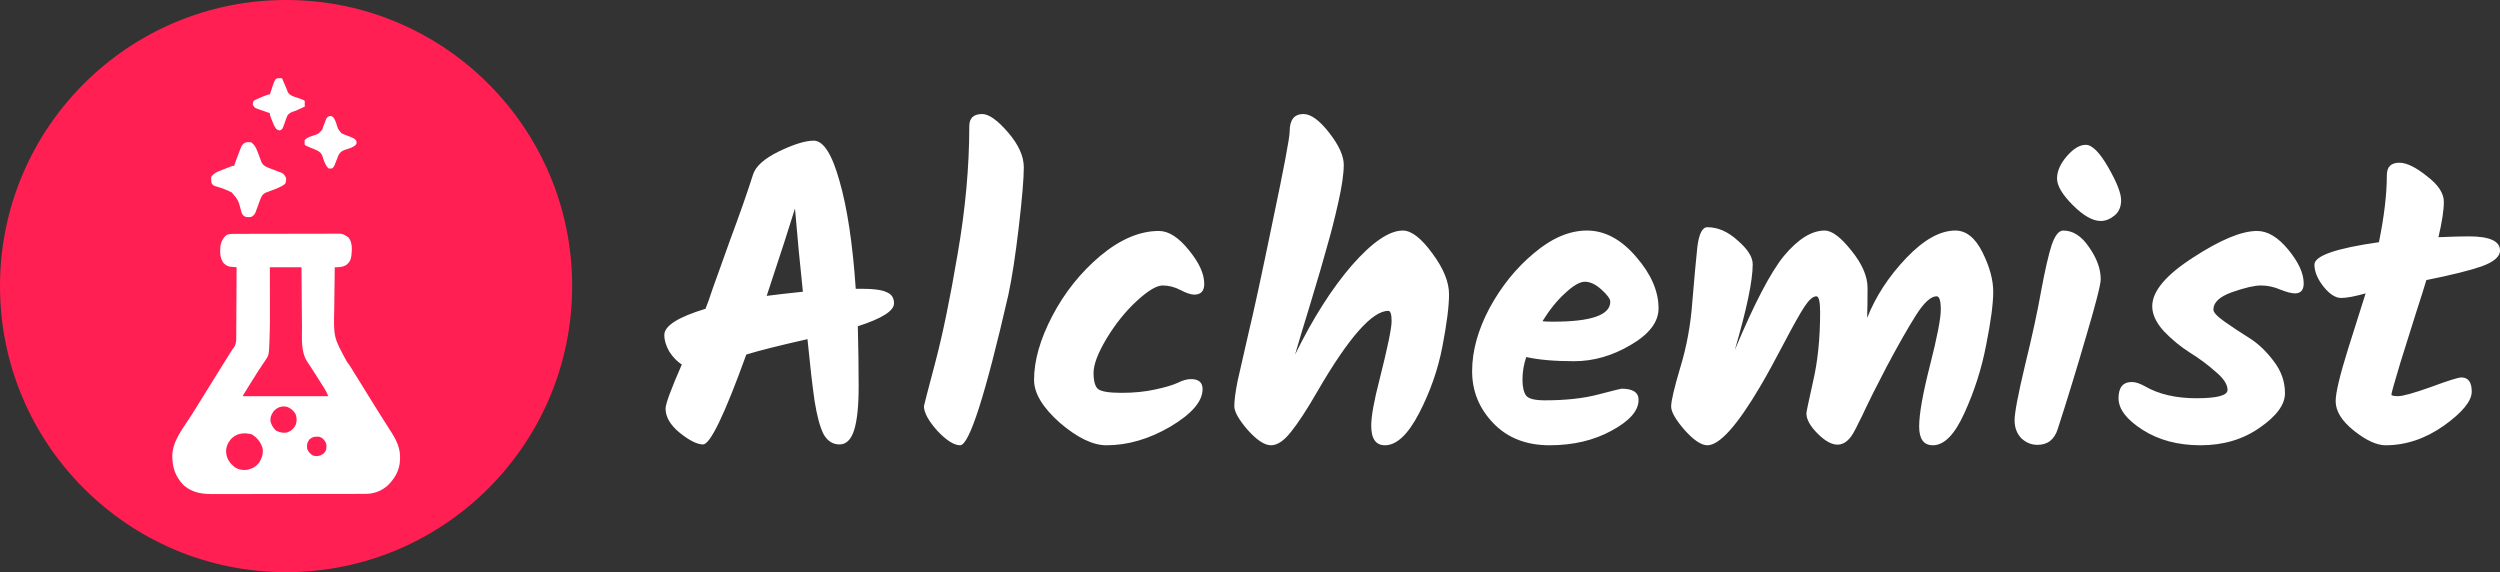 <svg width="769" height="176" viewBox="0 0 769 176" fill="none" xmlns="http://www.w3.org/2000/svg">
<rect x="0" y="0" width="769" height="176" fill="#333333" stroke="none"/>
<path d="M0 88C0 39.399 39.399 0 88 0V0C136.601 0 176 39.399 176 88V88C176 136.601 136.601 176 88 176V176C39.399 176 0 136.601 0 88V88Z" fill="#FF1F52"/>
<g clip-path="url(#clip0_89_194)">
<path d="M71.942 71.939C72.235 71.938 72.528 71.937 72.83 71.935C73.152 71.935 73.474 71.935 73.806 71.934C74.148 71.933 74.49 71.932 74.833 71.931C75.763 71.927 76.693 71.926 77.623 71.925C78.204 71.924 78.785 71.923 79.366 71.922C81.183 71.918 83.001 71.916 84.819 71.915C86.918 71.914 89.016 71.909 91.115 71.902C92.737 71.897 94.359 71.894 95.981 71.894C96.95 71.894 97.919 71.892 98.888 71.888C99.799 71.884 100.71 71.883 101.622 71.885C102.115 71.885 102.609 71.882 103.102 71.879C103.544 71.881 103.544 71.881 103.995 71.883C104.25 71.882 104.506 71.882 104.769 71.882C105.791 72.018 106.437 72.526 107.259 73.113C108.453 74.718 108.274 76.831 108.078 78.73C107.866 80.05 107.528 80.708 106.48 81.534C105.242 82.216 104.382 82.211 102.971 82.205C102.91 85.118 102.872 88.031 102.861 90.945C102.856 92.299 102.843 93.652 102.813 95.006C102.611 103.751 102.611 103.751 106.693 111.241C107.6 112.386 108.329 113.642 109.084 114.891C109.391 115.383 109.7 115.876 110.009 116.367C111.014 117.975 112.006 119.591 112.998 121.206C114.135 123.059 115.279 124.907 116.444 126.743C116.805 127.314 117.167 127.886 117.527 128.458C117.831 128.938 118.136 129.418 118.442 129.897C118.895 130.61 119.345 131.324 119.794 132.039C120.054 132.452 120.316 132.862 120.579 133.272C122.065 135.652 123.13 138.008 123.057 140.856C123.054 141.048 123.051 141.24 123.047 141.437C122.937 144.625 121.443 147.261 119.15 149.433C117.093 151.176 114.87 151.935 112.192 151.917C111.976 151.918 111.761 151.92 111.539 151.922C110.822 151.926 110.106 151.924 109.389 151.923C108.873 151.925 108.357 151.927 107.84 151.93C106.442 151.935 105.044 151.936 103.646 151.936C102.477 151.935 101.307 151.938 100.138 151.94C97.378 151.945 94.618 151.945 91.857 151.944C89.015 151.942 86.173 151.948 83.331 151.957C80.886 151.965 78.441 151.967 75.996 151.966C74.538 151.966 73.08 151.967 71.622 151.973C70.25 151.979 68.878 151.978 67.506 151.973C67.004 151.973 66.502 151.974 66.001 151.977C62.435 152.001 59.411 151.738 56.56 149.326C53.95 146.696 52.98 143.775 52.992 140.174C53.082 135.517 56.442 131.563 58.863 127.755C59.926 126.081 60.967 124.394 62.004 122.703C63.759 119.844 65.532 116.997 67.314 114.154C67.817 113.35 68.319 112.545 68.821 111.741C68.99 111.469 69.159 111.198 69.334 110.918C69.657 110.399 69.981 109.88 70.304 109.361C70.451 109.127 70.597 108.892 70.748 108.651C70.875 108.446 71.003 108.241 71.135 108.03C71.532 107.405 71.532 107.405 72.047 106.764C72.675 105.652 72.674 104.817 72.666 103.562C72.67 103.215 72.67 103.215 72.674 102.861C72.681 102.1 72.682 101.338 72.682 100.577C72.686 100.047 72.69 99.518 72.695 98.989C72.706 97.598 72.711 96.208 72.714 94.817C72.719 93.397 72.73 91.977 72.74 90.557C72.758 87.773 72.771 84.989 72.78 82.205C72.609 82.192 72.439 82.179 72.264 82.165C72.04 82.146 71.816 82.127 71.586 82.107C71.253 82.08 71.253 82.08 70.914 82.052C70.006 81.912 69.472 81.558 68.787 80.957C67.619 79.345 67.656 77.647 67.789 75.717C68.075 74.213 68.564 73.201 69.785 72.224C70.569 71.963 71.119 71.942 71.942 71.939ZM83.01 82.205C83.013 83.444 83.016 84.684 83.019 85.961C83.02 86.761 83.021 87.562 83.022 88.362C83.023 89.624 83.025 90.886 83.028 92.147C83.05 100.166 83.05 100.166 82.915 104.086C82.907 104.335 82.9 104.585 82.892 104.843C82.713 109.236 82.713 109.236 81.589 110.892C81.453 111.097 81.317 111.303 81.177 111.515C81.031 111.729 80.884 111.942 80.733 112.162C80.419 112.636 80.106 113.11 79.793 113.585C79.545 113.958 79.545 113.958 79.292 114.34C78.444 115.635 77.633 116.952 76.823 118.272C76.556 118.708 76.287 119.142 76.018 119.577C75.856 119.841 75.694 120.105 75.526 120.377C75.309 120.73 75.309 120.73 75.087 121.091C74.755 121.56 74.755 121.56 74.776 121.877C83.421 121.877 92.067 121.877 100.975 121.877C100.598 120.934 100.255 120.223 99.722 119.382C99.571 119.142 99.421 118.903 99.265 118.657C99.023 118.275 99.023 118.275 98.776 117.885C98.61 117.62 98.445 117.356 98.274 117.083C97.457 115.778 96.63 114.481 95.782 113.196C95.634 112.968 95.487 112.741 95.335 112.507C95.06 112.084 94.781 111.663 94.497 111.246C92.496 108.135 92.907 104.16 92.887 100.601C92.882 100.069 92.877 99.537 92.872 99.004C92.859 97.613 92.85 96.222 92.84 94.831C92.83 93.408 92.818 91.984 92.805 90.561C92.781 87.775 92.76 84.99 92.741 82.205C89.529 82.205 86.318 82.205 83.01 82.205ZM84.121 126.568C83.361 127.668 83.041 128.503 83.259 129.861C83.626 130.951 84.073 131.691 84.928 132.466C86.136 133.036 87.239 133.321 88.553 132.948C89.739 132.42 90.43 131.806 90.994 130.61C91.329 129.432 91.368 128.442 90.885 127.304C90.252 126.216 89.415 125.581 88.249 125.121C86.611 124.768 85.192 125.321 84.121 126.568ZM70.939 135.164C69.926 136.494 69.449 137.69 69.567 139.374C69.854 141.295 70.663 142.414 72.133 143.656C73.409 144.5 74.697 144.702 76.201 144.485C77.787 144.075 78.96 143.43 79.884 142.03C80.663 140.631 81.03 139.44 80.764 137.846C80.219 136.017 79.067 134.585 77.442 133.604C75.021 132.947 72.703 133.266 70.939 135.164ZM95.236 135.101C94.445 136.083 94.354 136.853 94.487 138.095C94.902 139.008 95.361 139.593 96.234 140.092C97.209 140.395 97.669 140.361 98.651 140.045C99.64 139.504 99.64 139.504 100.226 138.594C100.491 137.573 100.545 137.028 100.164 136.037C99.579 135.117 99.27 134.7 98.23 134.353C96.985 134.26 96.221 134.307 95.236 135.101Z" fill="white"/>
<path d="M77.271 43.779C78.648 44.817 79.071 46.226 79.657 47.803C79.841 48.298 80.029 48.793 80.219 49.286C80.3 49.504 80.381 49.722 80.465 49.947C81.033 51.026 81.931 51.373 83.034 51.785C83.275 51.879 83.516 51.972 83.764 52.068C84.27 52.261 84.776 52.451 85.283 52.639C85.524 52.733 85.765 52.827 86.013 52.924C86.342 53.048 86.342 53.048 86.678 53.175C87.401 53.598 87.65 54.004 88 54.758C88.016 55.647 88.016 55.647 87.751 56.505C86.357 57.63 84.689 58.149 83.03 58.772C82.814 58.855 82.598 58.938 82.375 59.024C82.18 59.097 81.984 59.171 81.782 59.246C80.704 59.771 80.385 60.445 79.985 61.549C79.891 61.803 79.796 62.056 79.699 62.317C79.505 62.85 79.311 63.383 79.118 63.917C79.024 64.17 78.929 64.423 78.831 64.684C78.747 64.916 78.663 65.148 78.577 65.386C78.227 66.068 77.932 66.354 77.271 66.735C76.385 66.83 75.784 66.88 74.997 66.438C74.402 65.867 74.304 65.443 74.111 64.645C73.289 61.564 73.289 61.564 71.289 59.199C69.653 58.336 67.934 57.742 66.156 57.242C65.544 57.004 65.544 57.004 65.045 56.255C64.911 54.85 64.911 54.85 65.045 54.259C65.729 53.466 66.357 53.06 67.324 52.672C67.687 52.525 67.687 52.525 68.058 52.375C68.309 52.276 68.56 52.178 68.819 52.076C69.072 51.973 69.325 51.871 69.586 51.765C71.456 51.016 71.456 51.016 72.031 51.016C72.094 50.821 72.156 50.626 72.22 50.426C72.617 49.264 73.052 48.12 73.497 46.976C73.582 46.751 73.666 46.526 73.753 46.295C73.838 46.079 73.923 45.863 74.01 45.64C74.085 45.445 74.16 45.249 74.238 45.047C74.946 43.773 75.88 43.584 77.271 43.779Z" fill="white"/>
<path d="M85.895 24.052C86.178 24.058 86.461 24.063 86.752 24.068C86.852 24.303 86.951 24.538 87.054 24.78C87.187 25.093 87.321 25.407 87.454 25.721C87.519 25.875 87.585 26.029 87.652 26.188C87.847 26.647 88.048 27.104 88.249 27.561C88.343 27.827 88.435 28.092 88.531 28.365C89.228 29.399 90.123 29.622 91.275 30.01C91.686 30.156 92.097 30.303 92.509 30.451C92.691 30.513 92.873 30.576 93.061 30.64C93.489 30.805 93.489 30.805 93.739 31.054C93.749 31.637 93.749 32.219 93.739 32.801C93.328 32.988 92.918 33.175 92.507 33.362C92.278 33.467 92.049 33.571 91.814 33.678C90.994 34.049 90.994 34.049 90.436 34.229C89.56 34.54 88.929 34.776 88.402 35.567C88.128 36.192 87.9 36.815 87.688 37.464C86.931 39.692 86.931 39.692 86.133 40.12C85.505 40.037 85.505 40.037 84.979 39.672C84.39 38.882 84.04 38.051 83.696 37.136C83.629 36.967 83.562 36.797 83.493 36.622C83.01 35.374 83.01 35.374 83.01 34.797C82.876 34.755 82.743 34.712 82.606 34.668C81.531 34.319 80.465 33.95 79.407 33.55C79.202 33.472 78.996 33.395 78.784 33.316C78.269 33.05 78.269 33.05 77.77 32.302C77.739 31.694 77.739 31.694 78.019 31.054C78.638 30.614 79.315 30.342 80.016 30.056C80.237 29.963 80.457 29.869 80.685 29.773C82.412 29.058 82.412 29.058 83.01 29.058C83.052 28.925 83.095 28.792 83.138 28.655C84.628 24.075 84.628 24.075 85.895 24.052Z" fill="white"/>
<path d="M101.567 35.67C102.222 35.795 102.222 35.795 102.721 36.341C103.066 36.908 103.266 37.435 103.472 38.07C103.959 39.709 103.959 39.709 105.024 40.988C105.661 41.304 106.29 41.553 106.963 41.783C109.083 42.603 109.083 42.603 109.645 43.405C109.708 44.029 109.708 44.029 109.469 44.516C108.603 45.385 107.425 45.652 106.276 46.026C105.221 46.414 104.638 46.723 104.118 47.746C103.978 48.085 103.845 48.426 103.719 48.77C103.621 49.008 103.522 49.247 103.421 49.493C103.265 49.909 103.109 50.325 102.953 50.74C102.721 51.265 102.721 51.265 102.222 51.764C101.63 51.889 101.63 51.889 100.975 51.764C99.939 50.632 99.564 49.19 99.089 47.753C98.417 46.39 97.015 46.049 95.672 45.495C94.02 44.809 94.02 44.809 93.739 44.528C93.661 43.811 93.661 43.811 93.739 43.031C94.425 42.355 95.204 42.093 96.105 41.786C97.927 41.214 97.927 41.214 99.15 39.85C99.27 39.5 99.378 39.146 99.478 38.789C99.65 38.341 99.827 37.894 100.008 37.448C100.086 37.24 100.164 37.033 100.244 36.819C100.561 36.101 100.791 35.834 101.567 35.67Z" fill="white"/>
</g>
<path d="M265.402 88.836C268.815 88.836 271.247 89.177 272.698 89.86C274.234 90.457 275.002 91.609 275.002 93.316C275.002 95.62 271.29 97.967 263.866 100.356C264.037 106.841 264.122 113.071 264.122 119.044C264.122 124.932 263.653 129.369 262.714 132.356C261.775 135.257 260.282 136.708 258.234 136.708C256.186 136.708 254.565 135.684 253.37 133.636C252.261 131.503 251.322 128.047 250.554 123.268C249.871 118.489 249.146 112.175 248.378 104.324C239.674 106.287 233.402 107.865 229.562 109.06C222.906 127.492 218.469 136.708 216.25 136.708C214.458 136.708 212.069 135.513 209.082 133.124C206.181 130.735 204.73 128.26 204.73 125.7C204.73 124.249 206.394 119.727 209.722 112.132C208.271 111.193 206.991 109.871 205.882 108.164C204.858 106.372 204.346 104.665 204.346 103.044C204.346 100.228 208.57 97.54 217.018 94.98C217.701 93.273 218.383 91.353 219.066 89.22C219.834 87.001 221.669 81.881 224.57 73.86C227.557 65.839 229.903 59.14 231.61 53.764C232.378 51.204 235.023 48.815 239.546 46.596C244.154 44.377 247.738 43.268 250.298 43.268C253.285 43.268 255.93 47.407 258.234 55.684C260.623 63.961 262.287 75.012 263.226 88.836H265.402ZM235.834 91.012C238.394 90.671 242.106 90.244 246.97 89.732C246.714 87.257 246.287 83.033 245.69 77.06C245.178 71.087 244.794 66.777 244.538 64.132C243.087 68.911 240.186 77.871 235.834 91.012ZM302.123 35.076C304.171 35.076 306.816 36.953 310.059 40.708C313.302 44.463 314.923 48.047 314.923 51.46C314.923 54.873 314.411 60.975 313.387 69.764C312.363 78.468 311.296 85.423 310.187 90.628C303.104 121.519 298.155 136.964 295.339 136.964C293.462 136.964 291.115 135.471 288.299 132.484C285.568 129.412 284.203 126.895 284.203 124.932C284.203 124.761 285.355 120.324 287.659 111.62C289.963 102.916 292.267 91.737 294.571 78.084C296.96 64.345 298.155 51.247 298.155 38.788C298.155 36.313 299.478 35.076 302.123 35.076ZM318.075 116.868C318.075 110.895 319.952 104.324 323.707 97.156C327.462 89.988 332.368 83.844 338.427 78.724C344.571 73.604 350.587 71.044 356.475 71.044C359.462 71.044 362.534 73.007 365.691 76.932C368.848 80.772 370.427 84.228 370.427 87.3C370.427 89.519 369.403 90.628 367.355 90.628C366.331 90.628 364.923 90.159 363.131 89.22C361.339 88.281 359.504 87.812 357.627 87.812C355.75 87.812 353.062 89.433 349.563 92.676C346.15 95.833 343.078 99.673 340.347 104.196C337.702 108.633 336.379 112.132 336.379 114.692C336.379 117.252 336.848 118.916 337.787 119.684C338.811 120.452 341.2 120.836 344.955 120.836C348.795 120.836 352.251 120.495 355.323 119.812C358.48 119.129 360.784 118.447 362.235 117.764C363.771 116.996 365.136 116.612 366.331 116.612C368.72 116.612 369.915 117.636 369.915 119.684C369.915 123.439 366.63 127.279 360.059 131.204C353.488 135.044 346.918 136.964 340.347 136.964C336.166 136.964 331.387 134.66 326.011 130.052C320.72 125.359 318.075 120.964 318.075 116.868ZM396.7 40.452C396.7 36.868 398.108 35.076 400.924 35.076C403.228 35.076 405.873 36.996 408.86 40.836C411.847 44.676 413.34 47.961 413.34 50.692C413.34 53.423 412.785 57.263 411.676 62.212C410.567 67.161 409.415 71.684 408.22 75.78C407.111 79.876 405.404 85.721 403.1 93.316C400.796 100.825 399.217 106.073 398.364 109.06C403.911 97.796 409.756 88.623 415.9 81.54C422.129 74.457 427.335 70.916 431.516 70.916C434.161 70.916 437.191 73.263 440.604 77.956C444.017 82.564 445.724 86.745 445.724 90.5C445.724 94.169 445.041 99.545 443.676 106.628C442.311 113.711 439.921 120.537 436.508 127.108C433.095 133.679 429.596 136.964 426.012 136.964C423.196 136.964 421.788 134.959 421.788 130.948C421.788 128.047 422.641 123.311 424.348 116.74C426.823 106.927 428.06 100.953 428.06 98.82C428.06 96.687 427.719 95.62 427.036 95.62C422.087 95.62 414.833 103.855 405.276 120.324C402.033 125.956 399.303 130.137 397.084 132.868C394.951 135.599 392.903 136.964 390.94 136.964C388.977 136.964 386.588 135.385 383.772 132.228C381.041 129.071 379.676 126.639 379.676 124.932C379.676 123.14 380.017 120.537 380.7 117.124C381.468 113.711 382.577 108.847 384.028 102.532C385.564 96.217 388.039 84.783 391.452 68.228C394.951 51.588 396.7 42.329 396.7 40.452ZM510.169 94.852C510.169 99.033 507.31 102.788 501.593 106.116C495.961 109.444 490.158 111.108 484.185 111.108C478.212 111.108 473.305 110.681 469.465 109.828C468.697 112.132 468.313 114.436 468.313 116.74C468.313 119.044 468.697 120.708 469.465 121.732C470.233 122.671 472.153 123.14 475.225 123.14C481.625 123.14 487.086 122.543 491.609 121.348C496.217 120.153 498.606 119.556 498.777 119.556C502.276 119.556 504.025 120.708 504.025 123.012C504.025 126.34 501.252 129.497 495.705 132.484C490.244 135.471 483.886 136.964 476.633 136.964C469.465 136.964 463.705 134.703 459.353 130.18C455.001 125.657 452.825 120.324 452.825 114.18C452.825 107.951 454.617 101.465 458.201 94.724C461.87 87.983 466.436 82.351 471.897 77.828C477.358 73.22 482.777 70.916 488.153 70.916C493.614 70.916 498.649 73.604 503.257 78.98C507.865 84.271 510.169 89.561 510.169 94.852ZM495.321 92.804C495.321 91.951 494.425 90.713 492.633 89.092C490.841 87.471 489.134 86.66 487.513 86.66C485.977 86.66 483.972 87.812 481.497 90.116C479.022 92.335 476.676 95.236 474.457 98.82C475.225 98.905 476.334 98.948 477.785 98.948C489.476 98.948 495.321 96.9 495.321 92.804ZM601.469 70.916C604.797 70.916 607.57 73.135 609.789 77.572C612.008 82.009 613.117 86.063 613.117 89.732C613.117 93.401 612.392 98.863 610.941 106.116C609.576 113.284 607.357 120.239 604.285 126.98C601.298 133.636 598.056 136.964 594.557 136.964C591.741 136.964 590.333 135.044 590.333 131.204C590.333 127.364 591.442 121.092 593.661 112.388C595.88 103.684 596.989 97.967 596.989 95.236C596.989 92.505 596.562 91.14 595.709 91.14C593.917 91.14 591.784 93.103 589.309 97.028C586.834 100.953 583.848 106.201 580.349 112.772C576.936 119.343 574.802 123.567 573.949 125.444C573.096 127.321 572.37 128.815 571.773 129.924C571.261 131.033 570.664 132.185 569.981 133.38C567.25 137.903 563.624 137.903 559.101 133.38C556.797 131.076 555.645 128.985 555.645 127.108C555.645 126.767 556.328 123.524 557.693 117.38C559.144 111.151 559.869 104.068 559.869 96.132C559.869 92.804 559.485 91.14 558.717 91.14C557.693 91.14 556.498 92.164 555.133 94.212C553.768 96.26 551.677 99.972 548.861 105.348C546.045 110.724 543.613 115.161 541.565 118.66C534.397 130.863 528.936 136.964 525.181 136.964C523.304 136.964 520.957 135.385 518.141 132.228C515.41 129.071 514.045 126.681 514.045 125.06C514.045 123.353 514.984 119.343 516.861 113.028C518.824 106.628 520.061 99.844 520.573 92.676C521.17 85.508 521.682 79.919 522.109 75.908C522.621 71.897 523.645 69.892 525.181 69.892C528.424 69.892 531.538 71.257 534.525 73.988C537.597 76.633 539.133 79.065 539.133 81.284C539.133 86.319 537.298 95.108 533.629 107.652C539.602 93.401 544.637 83.759 548.733 78.724C553.085 73.519 557.266 70.916 561.277 70.916C563.496 70.916 566.226 72.964 569.469 77.06C572.797 81.156 574.461 84.996 574.461 88.58C574.461 92.079 574.418 95.151 574.333 97.796C576.978 91.14 580.989 84.996 586.365 79.364C591.741 73.732 596.776 70.916 601.469 70.916ZM632.744 54.916C632.744 52.697 633.725 50.436 635.688 48.132C637.736 45.743 639.699 44.548 641.576 44.548C643.539 44.548 645.843 46.852 648.488 51.46C651.133 56.068 652.456 59.439 652.456 61.572C652.456 63.62 651.773 65.199 650.408 66.308C649.043 67.417 647.635 67.972 646.184 67.972C643.709 67.972 640.851 66.351 637.608 63.108C634.365 59.865 632.744 57.135 632.744 54.916ZM634.664 70.916C637.651 70.916 640.296 72.623 642.6 76.036C644.989 79.449 646.184 82.735 646.184 85.892C646.184 87.513 644.691 93.359 641.704 103.428C638.803 113.412 635.901 122.884 633 131.844C631.976 135.172 629.885 136.836 626.728 136.836C624.851 136.836 623.187 136.153 621.736 134.788C620.371 133.337 619.688 131.503 619.688 129.284C619.688 126.98 620.755 121.348 622.888 112.388C625.107 103.343 626.771 95.663 627.88 89.348C629.075 82.948 630.141 78.297 631.08 75.396C632.104 72.409 633.299 70.916 634.664 70.916ZM694.282 71.044C697.525 71.044 700.725 72.964 703.882 76.804C707.039 80.644 708.618 84.1 708.618 87.172C708.618 89.22 707.722 90.244 705.93 90.244C704.906 90.244 703.413 89.86 701.45 89.092C699.487 88.239 697.482 87.812 695.434 87.812C693.471 87.812 690.527 88.495 686.602 89.86C682.762 91.225 680.842 93.017 680.842 95.236C680.842 96.089 681.994 97.327 684.298 98.948C686.602 100.569 689.119 102.233 691.85 103.94C694.581 105.647 697.098 108.036 699.402 111.108C701.706 114.095 702.858 117.38 702.858 120.964C702.858 124.463 700.255 128.004 695.05 131.588C689.93 135.172 683.871 136.964 676.874 136.964C669.962 136.964 664.031 135.385 659.082 132.228C654.133 129.071 651.658 125.828 651.658 122.5C651.658 119.172 653.023 117.508 655.754 117.508C656.863 117.508 658.186 117.935 659.722 118.788C663.989 121.263 669.279 122.5 675.594 122.5C681.994 122.5 685.194 121.647 685.194 119.94C685.194 118.233 683.957 116.356 681.482 114.308C679.093 112.175 676.447 110.212 673.546 108.42C670.73 106.628 668.085 104.452 665.61 101.892C663.221 99.247 662.026 96.687 662.026 94.212C662.026 89.604 666.207 84.612 674.57 79.236C682.933 73.775 689.503 71.044 694.282 71.044ZM746.352 86.148C745.669 88.452 744.645 91.695 743.28 95.876C742 99.972 740.379 105.135 738.416 111.364C736.539 117.593 735.6 120.921 735.6 121.348C735.6 121.689 736.283 121.86 737.648 121.86C739.099 121.86 742.469 120.921 747.76 119.044C753.051 117.081 756.165 116.1 757.104 116.1C759.237 116.1 760.304 117.551 760.304 120.452C760.304 123.353 757.445 126.852 751.728 130.948C746.011 134.959 740.037 136.964 733.808 136.964C731.077 136.964 727.835 135.471 724.08 132.484C720.325 129.497 718.448 126.468 718.448 123.396C718.448 120.836 719.728 115.46 722.288 107.268C724.933 98.991 726.725 93.316 727.664 90.244C724.336 91.183 721.819 91.652 720.112 91.652C718.405 91.652 716.613 90.5 714.736 88.196C712.859 85.807 711.92 83.545 711.92 81.412C711.92 78.681 718.533 76.377 731.76 74.5C733.381 66.564 734.192 59.695 734.192 53.892C734.192 51.332 735.472 50.052 738.032 50.052C740.251 50.052 743.067 51.417 746.48 54.148C749.979 56.793 751.728 59.439 751.728 62.084C751.728 64.644 751.173 68.271 750.064 72.964C754.16 72.793 757.275 72.708 759.408 72.708C765.808 72.708 769.008 74.159 769.008 77.06C769.008 78.937 767.131 80.559 763.376 81.924C759.707 83.204 754.032 84.612 746.352 86.148Z" fill="white"/>
<defs>
<clipPath id="clip0_89_194">
<rect width="70.113" height="128" fill="white" transform="translate(52.944 24)"/>
</clipPath>
</defs>
</svg>
